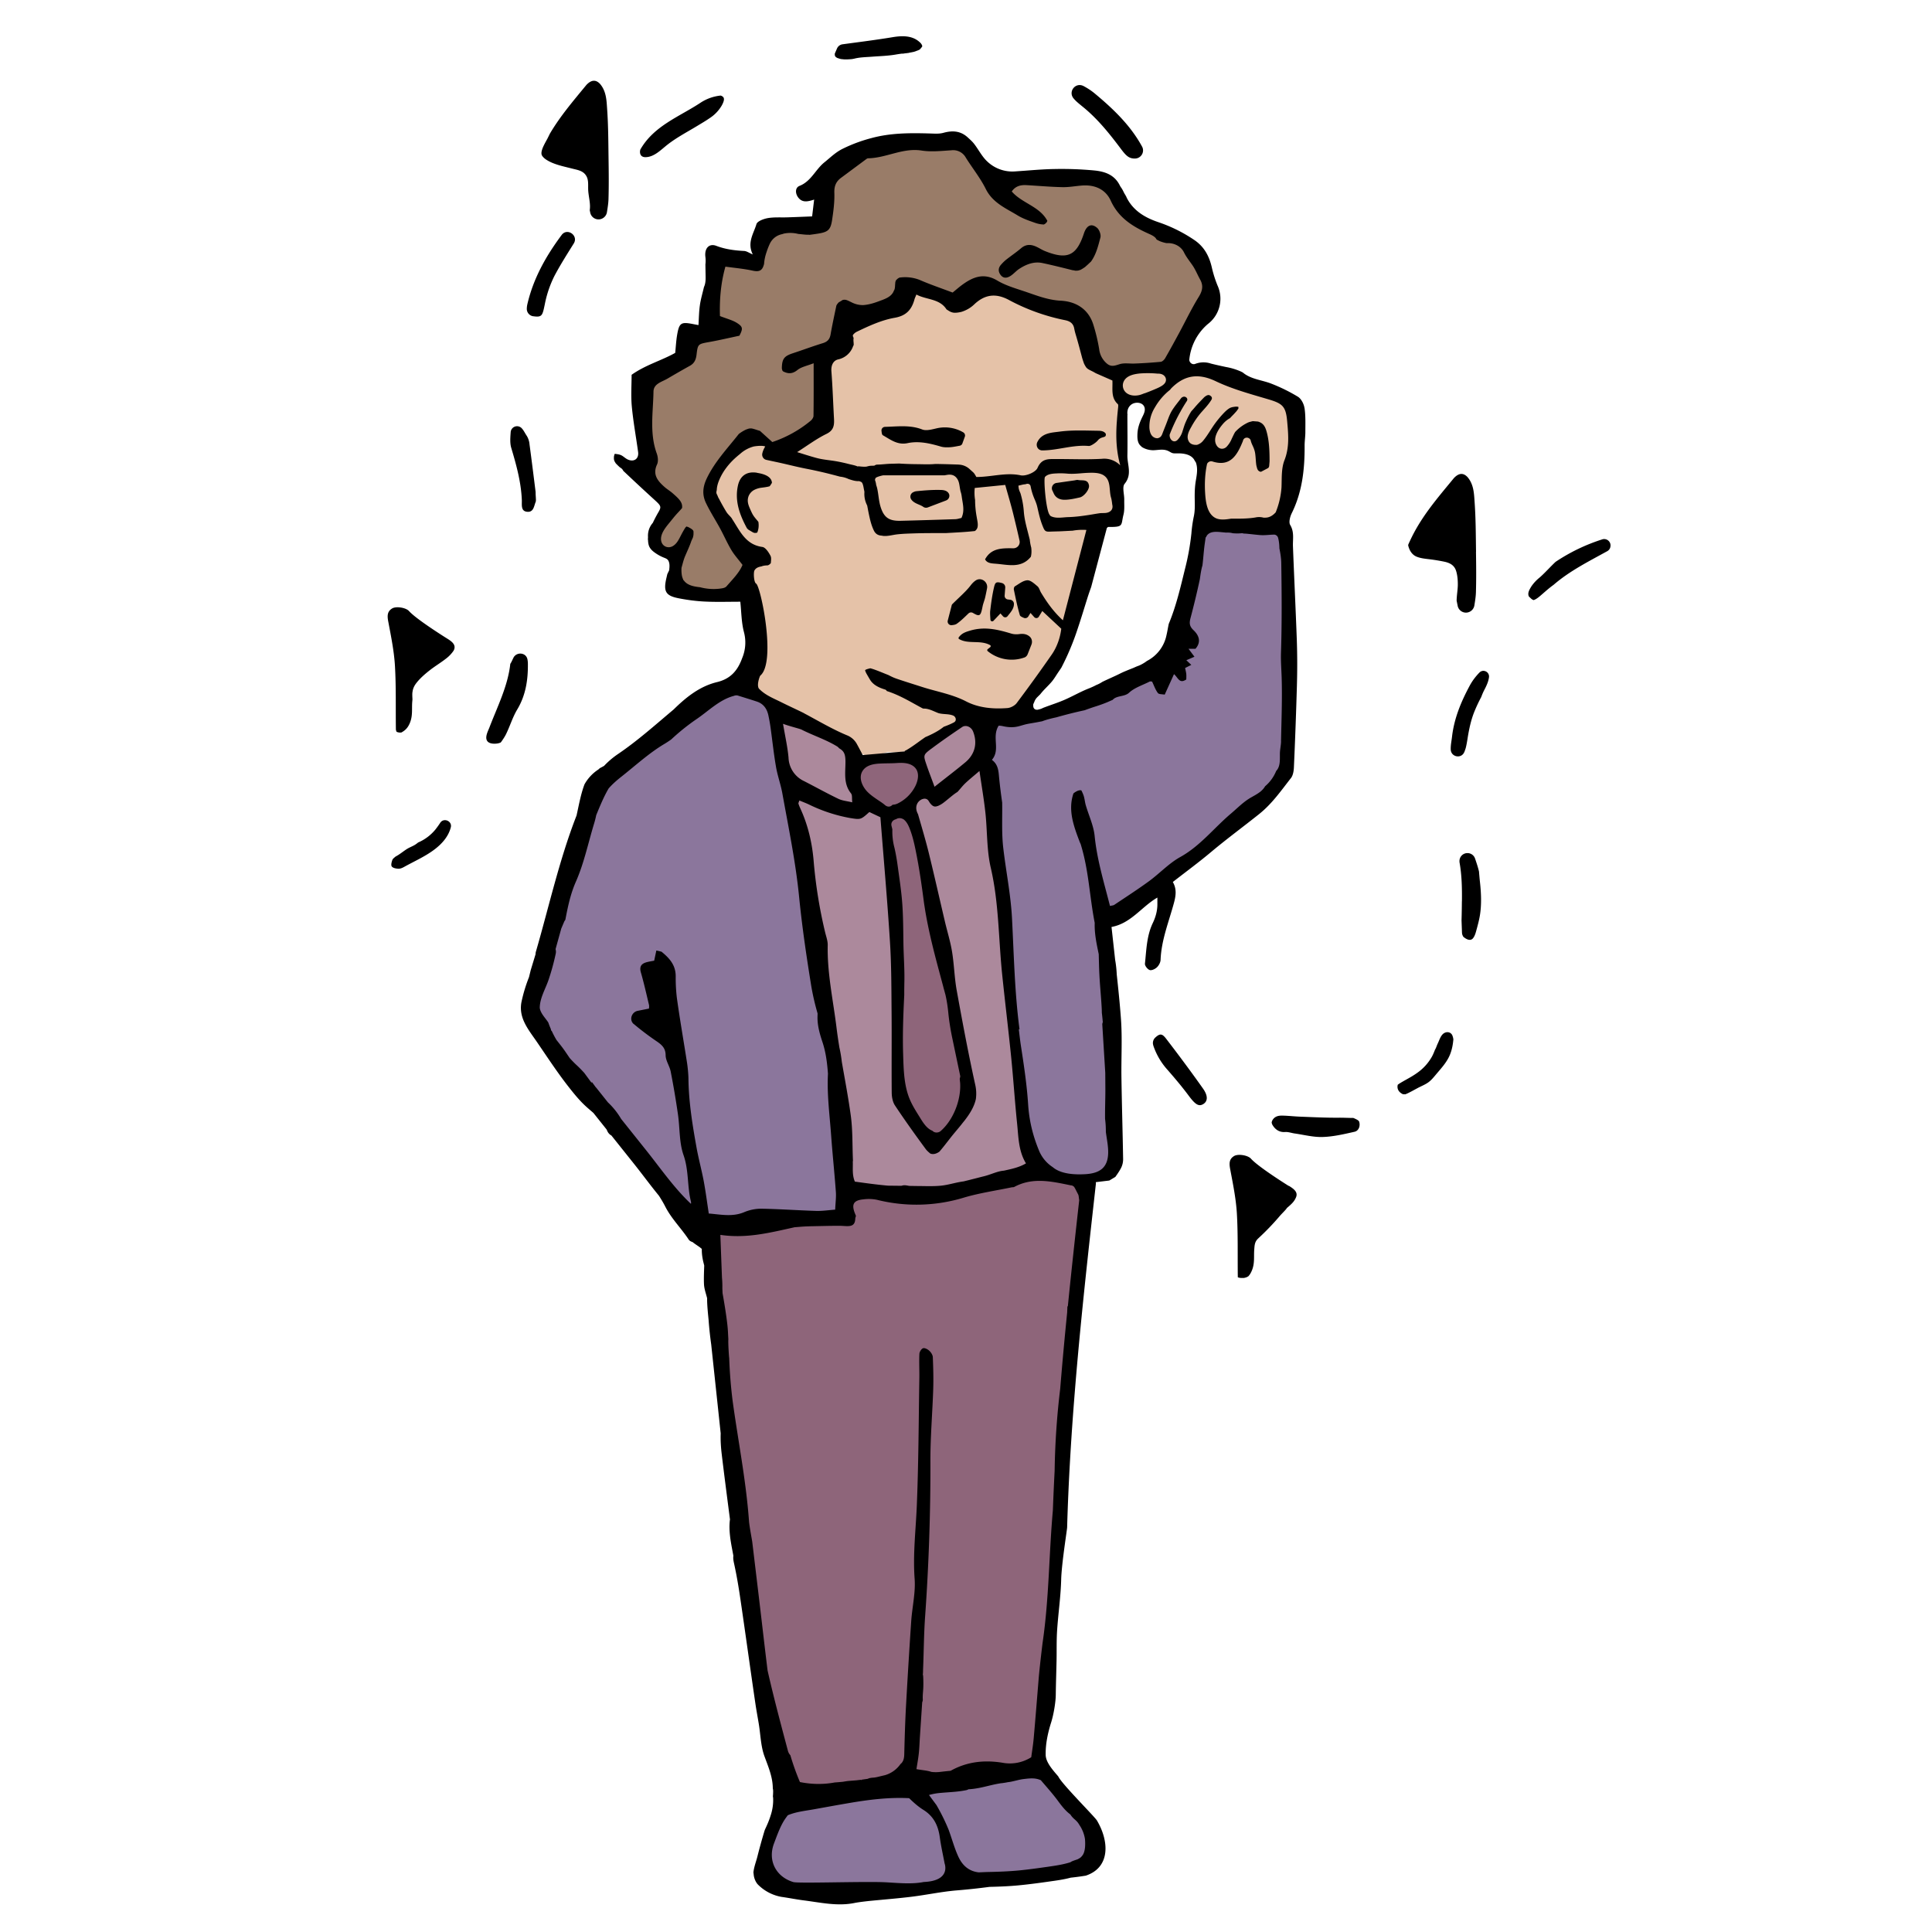<svg xmlns="http://www.w3.org/2000/svg" viewBox="0 0 393 393">
  <defs>
    <style>
      .c{fill:#e5c2a8}.e{fill:#8b769c}.f{fill:#8e657a}
    </style>
  </defs>
  <g id="b">
    <path d="M208.62 232.43a8.66 8.66 0 0 0-1.07-.9 10.3 10.3 0 0 0-.4-4.93c.39-.53.64-1.19.66-1.96a22.2 22.2 0 0 0-.47-4.92c.51-.71.74-1.65.46-2.76-1.74-6.93-2.15-14.05-3.02-21.12-.29-2.36-.49-5.43-1.25-8.13.11-4.31-1.25-8.65-1.63-12.94l-1.42-16.32a4.14 4.14 0 0 0-2.02-3.08c.76-1.77 1.62-3.81 1.08-5.48-.66-2.03-3.13-3.47-5.14-2.15a82.8 82.8 0 0 0-2.9 2c-1.06.77-2.35 1.53-3.12 2.6a3.97 3.97 0 0 0-.13 4.37c.45.76.76 1.1.75 1.99 0 1.08.39 1.9.99 2.46-.36.04-.72.13-1.06.27-2.01.17-3.8 1.75-2.86 4.12a84.14 84.14 0 0 1 3.28 10.2c.13 1.03.26 2.05.43 3.03.8 4.65 1.76 9.27 2.86 13.86.03.14.08.28.12.41.33 4.07.57 8.15 1.03 12.21a48.27 48.27 0 0 0 3.75 13.74c-.83 3.61-1.85 7.17-3.07 10.68l-.05.19a40.74 40.74 0 0 1-5.94 3.59 54.34 54.34 0 0 1-5.09-10.21c-.28-.77-.63-1.58-1.07-2.35.04-.36.03-.75-.05-1.16l-.34-1.7c-1.39-8.18.97-16.61-.61-24.85-.09-.46 1.07-1.09.87-1.41-.21-8.05-.78-16.51-1.75-24.52-.18-1.47-2.27-2.42-3.91-2.73-1.23-.23-2.26-.7-3.3-.83.06-.22 1.64-.2 1.65-.43.09-1.38-1.67-2.96-2.05-4.28-.23-.78.19-2.56.52-3.31.73-1.63-.94-3.94-2.77-4.82a88.94 88.94 0 0 1-8.2-4.45c-3.85-2.35-7.32 3.73-3.47 6.08.56.34-.22 1.29.35 1.62-.21.57 1.07.62 1.21 1.35a156.33 156.33 0 0 0 4.65 18.34c.05.17.13.34.2.5l-.01.19c.09 6.79 1.56 13.39 2.81 20.03-.19.4-.31.84-.3 1.32.04 4.53.75 8.96 2.18 13.25l.06.14c-.5.71-.74 1.64-.5 2.73.79 3.57.39 7.9 1.31 11.42-.2 1.18 1.52 1.5 1.51 2.66-.03 4.31.23 8.61.71 12.89.3 2.62 3.46 4.2 5.42 3.15 1.46.57 3.07.85 4.35.94 4.29.28 8.89-.82 13.07-1.67 4.05-.82 9.5-1.18 12.7-4 1.42-1.26 1.23-3.69-.04-4.95Z" style="fill:#ac899c"/>
    <path class="e" d="M223.1 376c-.5-4.08-2.72-6.62-5.87-9.08a16.4 16.4 0 0 1-3.56-3.69 6.2 6.2 0 0 0-4.61-2.88c-1.99-.22-4.14.35-6.1.62l-7.14 1.01c-4.96.7-9.96 1.26-14.88 2.21-4.22.82-8.19 2.34-12.45 2.91-.75.1-1.46.26-2.12.48-2.6-1.04-5.55-1.01-7.31 1.66a9.86 9.86 0 0 0-1.2 2.83c-.21.25-.41.51-.6.79-1.53 2.35-1.76 5.37-.18 7.69-.1 2.88 2.76 3.9 4.85 3.07.9.22 1.83.34 2.75.43 3.78.37 7.61.63 11.4.78 7.9.3 15.5-2.08 23.29-2.89 7.25-.75 15.3.55 21.96-2.94.97-.51 1.89-1.87 1.75-3.01ZM170.66 226.69l-2.36-19c-.79-6.38-1.48-12.79-2.43-19.14-.91-6.02-2.8-11.81-3.75-17.81-.94-5.9-2.22-14.93-3.6-20.75-1.32-5.55-2.41-8.23-9.09-8.85-6.36-.59-10.75 3.51-13.6 8.81-.93.13-1.9.56-2.82 1.35-4.23 3.62-9.56 7.07-11.87 12.32-2.25 5.12-5.13 11.39-6.68 16.75-1.55 5.34-1.88 9.91-3.09 15.31a17.2 17.2 0 0 0-.41 4.88 4.75 4.75 0 0 0-1.35 6.28 116.57 116.57 0 0 0 10.95 16.44c4.06 5.14 8.06 10.69 12.87 15.15 1.07 1 2.2 1.9 3.36 2.73a19.7 19.7 0 0 0 1.82 3.38 4.99 4.99 0 0 0 2.62 1.98 4.54 4.54 0 0 0 3.31 2.04c1.62.19 4.29 1.48 5.27.03 5.82 1.34 13.22-.17 19.21-1.4 3.4-.7 2.42-4.38 1.39-6.94 2.34-3.76.77-9.41.25-13.56ZM261.97 112.42c0-3.22-3.1-5.61-6.21-4.83-3.47.88-7.06-1.85-10.2.59-3.16 2.46-2.86 7.65-3.59 11.26-1.15 5.63-3.83 11.6-4.47 17.5-3.78.75-8.29.39-11.66 2.4-4.69 2.8-8.3 5.53-13.69 6.88-1.3.33-3.02-1.15-3.88-.32-3.3-2.22-7.62 1.85-7.19 6.91.99 11.71 1.65 15.83 2.74 26.11.51 4.76.95 13.85 1.45 18.61-.1.27.5 2.89.49 3.21-.14 6.32-.84 10.73 1.45 16.61-.48.93.72 1.89.96 3.21.48 2.62-.19 5.7.29 8.32-.04.57.33 2.51.56 3.14.56 1.52 1.99 1.23 2.55 2.75a5.2 5.2 0 0 0 3.16 3.29 6.24 6.24 0 0 0 4.68 1.95c5.32-.26 8.61-6.3 7.58-10.86-2.05-9.14-1.08-16.41-1.32-25.78-.14-5.55-1.66-13.28-1.78-19.1.9.08 2.21 1.58 3.11 1.19 3.73-1.63 6.73-5.86 9.93-8.63 7.29-4.34 14.28-9.29 19.54-15.85a5.13 5.13 0 0 0 3.84-4.69l.08-1.13.37-.65a4.81 4.81 0 0 0 0-4.7 613.8 613.8 0 0 0 1.2-37.4Z"/>
    <path class="c" d="M228.15 93.49c.1-2.92-2.03-7.15-.27-9.71 1.82-2.65-.13-6.51-3.02-7.25-2.23-.57-3.07-7.37-4.17-9.16-2.33-3.78-5.73-3.41-9.78-4.73-3.65-1.19-8.4-3.72-12.29-2.55-1.09.33-2.39 1.56-3.45 2.07-1.9.31-4.32-1.17-5.74-1.96-2.91-1.61-5.6-.11-6.73 2.16-5.15 2.53-10.25 4.41-12.85 9.45-2.66 2.63-2.93 7.65-1.5 10.5.05 2.03-.02 4-.91 4.93-.85.89-2.21 1.38-3.24 2.07a14.94 14.94 0 0 0-4.37 4.34l-.13.24c-1.05-.46-1.74-2.51-2.67-3.17-2.6-1.84-5.18-1.01-8.05.87a7.95 7.95 0 0 0-3.53 6.13 13.7 13.7 0 0 0 2.04 7.98c1.39 2.08 2.55 4.07 4.28 5.93.62.67 1.95-.21 2.53.5l.07.7.19 1.46c-.5.52-1.06 1.09-1.13 1.2a7.78 7.78 0 0 0-1.04 3.61c-.11 2.53.89 4.87 1.27 7.34.4 2.59.33 5.23 0 7.83-.39 3.11-.13 5.51 2.24 7.76a29.93 29.93 0 0 0 6.43 4.35 72 72 0 0 0 10.89 4.61c.86 1.98 2.85 3.37 5.53 2.54l1.82-.56c4.13.37 7.75-1.06 11.49-3.67 1.58-1.1 3.75-2.8 3.7-4.49.88.02.28 0 1.17.09 2.57.24 5.12.35 7.59-.53 4.61-1.63 8.21-5.44 10.2-9.85 2.26-5.02 2.62-10.45 4.02-15.72a37.49 37.49 0 0 1 6.72-13.54c1.29-1.64 1.78-3.75.97-5.56l.36-.72c.79-1.79 1.3-3.54 1.37-5.52Z"/>
    <path class="c" d="M262.29 86.46a5.17 5.17 0 0 0-.51-1.79c.58-1.2.17-2.73-1.05-3.44a15.82 15.82 0 0 0-6.75-2.13c-.18-.02-.36 0-.54.03a61.34 61.34 0 0 0-2.54-1.27c-2.29-.97-5.01-2.25-7.57-1.91a6.8 6.8 0 0 0-3.11 1.31c-1.49-2.84-5.47-2.57-8.51-1.7-1.47-.35-3.33.45-3.46 2.42l-.04.62c-.14 2.18 2.27 3.02 3.94 2.29.43-.19 1.66-.8 2.61-.88-.39.59-.81 1.18-.99 1.82-.35 1.24-.1 3.26-.92 4.27-2.16 2.65 1.11 5.78 3.74 3.69.21-.16.4-.34.58-.53.28.24.6.42.97.49 1.82.33 4.65.97 7.19 2.05-.21.49-.4.98-.56 1.45a15.38 15.38 0 0 0 .94 10.99c1.81 3.57 5.91 2.94 9.28 2.73 1.67-.11 3.22-.16 4.32-1.6 1.2-1.57 1.29-3.91 1.65-5.79.78-4.16 1.8-8.85 1.34-13.09Z"/>
    <path d="M244.91 57.3c-.27-4.69-3.96-8.17-8.01-10.01-2.14-.98-4.41-1.65-6.42-2.9-1.88-1.17-2.7-3.81-4.14-5.46-3.65-4.18-9.46-2.56-14.52-2.62-2.3-.03-4.85-.31-6.8 1.16-.2.15-.38.32-.55.49-1.56-1.18-3.08-2.42-4.66-3.57a15.88 15.88 0 0 0-2.72-3.49c-2.75-2.45-5.9-2.19-8.82-.76-2.93-.18-6.73-.79-9.78.13-6.84 2.06-10.76 6.95-11.11 14.46v.05c-2.92-.02-7.35.79-9.97 2.45-3.12 1.97-1.34 6.29-4.98 5.68-6.42-1.07-8.84 4.36-7.93 8.27.57 2.45 2.18 4.25 3.89 6.16-1.14.23-2.21.62-3.24 1.14-1.89.56-3.71 1.3-4.94 2.56-1.11 1.13-1.13 2.55-1.77 3.87-.54 1.12-2.86.6-3.91 1.09-6.46 3.02-3.77 13.54-2.17 19.12.27.95-.2 2.87.49 3.42.17.71 1.5.21 1.93.75-.18.84 1.16 2.92 1.01 3.76-.39 2.21-2.34 3.21-1.71 5.38a4.31 4.31 0 0 0 3.04 4.42c.29.09.57.17.86.22.28 2.87.19 6.38 3.61 7.35 2.53.72 6.22-.35 8.07-2.21 2.59-2.62 2.36-4.46.82-7.13-1.58-2.75-4.2-6.4-5.59-9.25a3.63 3.63 0 0 0-1.39-1.49 28.43 28.43 0 0 1 1.33-4.33c.11-.13.21-.26.31-.41a27.35 27.35 0 0 1 5.93-6.31c.38-.3.68-.63.91-.98.56.09 1.12.21 1.67.35l.26.07a4.48 4.48 0 0 0 6.31.67c7.75-.37 8.23-10.83 8.22-17.85.71-.48.7-2.78 1.37-3.39a68.31 68.31 0 0 1 5.75-4.73c1.17.17 3.7 0 4.8-1.04 2.08-1.95 2.57-4.25 5.32-4.95l3.16 1.15c.61.35 1.29.59 2.02.74h.02c.36.07.72.13 1.11.16.72.05 1.33 1.61 1.86 1.41.17.03.35-1.61.52-1.59a7.24 7.24 0 0 0 5.7-1.71l9.5 2.42 6.52 1.66c.83.21 1.76.33 2.54.65l.12 1.08c.27 1.96 1.09 3.18 2.21 4.74.54.75.87 1.61 1.3 2.42.23 1.93 1.43 4.23 3.95 4.38 4.58.27 10.8.68 13.74-3.36 1.28-1.76 2.12-5.15 3.05-7.12 1.09-2.3 2.06-4.6 1.91-7.19Z" style="fill:#997c68"/>
    <path class="f" d="M216.66 239.97c-4.96-2.65-9.8-1.53-14.82.25a113.1 113.1 0 0 1-15.43 4.29c-2.44.49-3.7-.52-6.06-1.06a10.75 10.75 0 0 0-7.69.95 7.12 7.12 0 0 0-3.5 4.21 7.98 7.98 0 0 0-2.32-.58c-3.12-.25-6.21.06-9.26.74a5.88 5.88 0 0 0-3.01 1.78 6.9 6.9 0 0 0-5.93-1.43c-3.58.94-5.21 4.41-4.6 7.84a800 800 0 0 1 7.58 51.81c1.91 17.02 3.06 34.33 8.64 50.66.85 2.49 3.26 5.08 6.18 4.81l11.87-1.11a7.3 7.3 0 0 0 4.37-1.81 7.38 7.38 0 0 0 6.64 2.16c5.22-.94 11.84-1.11 16.93-2.62 6.7-1.99 5.31-9.29 5.75-14.93l2.65-33.6c1.75-22.24 3.91-46.56 5.66-68.81.17-2.2-1.75-2.52-3.65-3.54ZM184.9 155.11c-.7-.16-1.46-.16-2.17-.18a27.4 27.4 0 0 0-2.22.03c-1.56.09-3.22.23-4.73.67-1.03.3-1.81 1.06-1.77 2.2.03.86.39 1.73.78 2.48.03.06.08.12.12.17 0 1.16 1.05 2.25 2.08 2.73 1.23.58 2.76.98 4.13.87a6.2 6.2 0 0 0 5.68-5.1c.26-1.61-.02-3.46-1.89-3.88ZM196.09 216.85c-.74-4.43-1.86-8.81-2.84-13.19a2311.7 2311.7 0 0 0-5.33-23.31c-.32-1.6-.68-3.19-1.08-4.78a11.49 11.49 0 0 0-1.56-8.02c-.26-.42-.77-.81-1.3-.77a1.78 1.78 0 0 0-1.75-.62c-1.16.23-2 1.67-1.24 2.73l.02.03c-.3.68-.43 1.47-.35 2.28.11 1.11.43 2.18.66 3.26.22 1.04.42 2.08.6 3.13.72 4.25 1.06 8.55 1.23 12.86.34 8.75-.06 17.51.24 26.25.07 2.13.19 4.27.36 6.4.16 1.93.19 4.11 1.22 5.82 2.07 3.44 6.9 2.9 9.22.05 2.74-3.36 2.56-8.1 1.88-12.13Z"/>
    <path d="M265.35 82.99c-.12-.82-.65-1.86-1.32-2.28a34.7 34.7 0 0 0-5.4-2.66c-1.95-.77-4.17-.88-5.84-2.29l-.38-.19a13 13 0 0 0-3-.91c-1.03-.22-2.06-.44-3.08-.7a4.73 4.73 0 0 0-3.15.04c-.63.28-1.2-.23-1.25-.74h-.01v-.05a10.93 10.93 0 0 1 3.78-7.3 6.46 6.46 0 0 0 1.97-7.82 23.65 23.65 0 0 1-1.14-3.58c-.53-2.36-1.53-4.28-3.56-5.67a30.3 30.3 0 0 0-7.41-3.67c-2.69-.92-5.07-2.32-6.42-5.05l.02-.02c-.09-.13-.16-.27-.23-.41a5.3 5.3 0 0 1-.33-.57c-.17-.35-.34-.7-.58-1.01l-.05-.09a.86.86 0 0 1-.13-.2c-1.11-2.31-3.13-2.94-5.3-3.15a71.31 71.31 0 0 0-8.01-.29c-2.7.04-5.39.32-8.09.49a7.38 7.38 0 0 1-5.59-2c-1.09-1-1.78-2.42-2.7-3.61-.38-.49-.86-.91-1.32-1.33-1.45-1.32-3.09-1.42-4.93-.91-.87.24-1.84.16-2.77.13-3.99-.11-7.94-.13-11.87.94a30.65 30.65 0 0 0-5.82 2.16c-1.5.74-2.52 1.79-3.74 2.77-1.82 1.46-2.7 3.86-5.06 4.79-.92.36-.91 1.55-.24 2.4.84 1.07 1.95.8 3.21.39l-.41 3.42c-1.8.07-3.39.14-4.98.19-1.35.05-2.73-.07-4.05.16-.84.15-2.13.63-2.3 1.23-.55 1.89-1.95 3.74-.74 6.16-.73-.3-1.23-.68-1.76-.71-1.94-.1-3.8-.33-5.66-1.04-1.47-.56-2.44.5-2.22 2.25a6.1 6.1 0 0 1 0 1.54l.04 2.3c.02.79 0 1.59-.33 2.28-.3 1.3-.66 2.48-.83 3.7-.19 1.3-.2 2.63-.29 4.05l-1.11-.21c-2.43-.48-2.81-.25-3.23 2.2-.2 1.16-.26 2.35-.39 3.66-2.78 1.57-6.01 2.43-8.87 4.46 0 2.07-.16 4.27.04 6.44.29 3.1.86 6.17 1.28 9.25.19 1.36-.78 2.1-2.06 1.56-.54-.23-.96-.73-1.5-.94-.36-.14-.76-.18-1.15-.23l-.07.06-.02.03-.11.43-.01.21v.28l.02.15v.05l.07.22c.03.02.04.06.05.09l.05.11.11.17c.05.08.06.09.04.09l.22.23a11.72 11.72 0 0 0 .65.62l.18.12c.24.15.41.36.51.59 2.06 1.95 4.14 3.89 6.24 5.8 1.41 1.29 1.61 1.45.88 2.67-.33.56-.76 1.38-1.11 2.12a3.93 3.93 0 0 0-.98 2.74v.41l-.02.07v.14l.03.12c.01.4.06.8.18 1.16.25.69.79 1.14 1.38 1.54a8.5 8.5 0 0 0 1.74.92c.46.18.78.34.94.83.19.54.12 1.14.06 1.71l-.38.79-.18.78c-.64 2.73-.17 3.61 2.49 4.13 1.79.35 3.61.59 5.43.67 2.33.11 4.68.03 7.11.03.22 2 .21 4.16.74 6.18a8.2 8.2 0 0 1-.36 5.29c-.93 2.57-2.38 4.22-5.11 4.88-3.54.85-6.33 3.11-8.82 5.56-3.69 3.1-7.34 6.37-11.31 9.06-1.1.75-2.03 1.55-2.85 2.42-.29.17-.59.33-.89.48-.1.11-.2.21-.34.3a8.57 8.57 0 0 0-2.75 2.97c-.77 2.03-1.14 4.21-1.62 6.35-3.49 8.92-5.61 18.54-8.27 27.7-.05.18-.07.36-.07.52l-.93 3.06c0 .03-.02.06-.03.08l-.37 1.51a31.3 31.3 0 0 0-1.54 5.09c-.62 3.29 1.48 5.65 3.21 8.19 2.09 3.06 4.12 6.16 6.41 9.08 1 1.27 2.04 2.56 3.22 3.68.61.58 1.22 1.08 1.8 1.59l2.67 3.35.13.27c.19.46.5.78.86.97l4.54 5.69c1.7 2.13 3.36 4.4 5.12 6.55.46.71.89 1.43 1.27 2.17 1.3 2.56 3.29 4.46 4.8 6.77.15.23.46.4.78.5.33.27.69.51 1.04.75l.32.22.11.08.41.34c-.02.86.09 1.71.29 2.58l.2.8c-.04 1.25-.1 2.49-.05 3.73.03.98.4 1.95.64 2.92v.56c.04 1.29.17 2.57.3 3.86a75 75 0 0 0 .53 4.98l1.34 12.55.59 5.55c-.05 1.41.04 2.82.21 4.23.53 4.43 1.11 8.86 1.68 13.28l-.03.17c-.23 2.07.14 4.15.53 6.19l.19 1.01c-.08.61.04 1.13.18 1.76.52 2.38.92 4.8 1.27 7.21 1.04 7.08 2.01 14.17 3.05 21.25.17 1.14.47 2.79.66 3.93.37 2.2.4 4.52 1.14 6.58.79 2.17 1.71 4.26 1.72 6.58.04.18.07.37.07.59 0 .35-.02.71-.05 1.06.03.12.04.25.05.38a9.8 9.8 0 0 1-.39 3.11v.09l-.02-.03c-.31 1.1-.76 2.16-1.26 3.2l-.09.26c-.52 1.74-1.01 3.49-1.45 5.25-.23.92-.69 2.09-.8 3.19l.08.68c.11.69.46 1.48.97 1.93a8.94 8.94 0 0 0 4.68 2.38c1.51.21 3.01.52 4.52.71 3.41.43 6.81 1.23 10.29.53.84-.17 2.22-.33 3.07-.42 2.85-.28 5.7-.5 8.54-.85 3.1-.38 6.18-1.05 9.29-1.3 2.21-.18 4.4-.42 6.59-.71 1.94-.04 3.87-.12 5.8-.3 2.11-.2 4.2-.48 6.3-.78 1.48-.21 2.96-.4 4.4-.79.94-.1 1.88-.22 2.8-.37l.27-.04c5.01-1.66 4.8-6.97 2.27-11.23-.46-.77-7.09-7.38-7.82-8.88-.04-.09-.37-.46-.49-.6-.94-1.1-2.07-2.5-2.11-3.8-.06-2.23.44-4.55 1.12-6.69.47-1.49.91-3.98.93-5.54.03-2.34.11-4.68.16-7.01.04-2.04-.02-4.08.11-6.11.23-3.46.74-6.91.83-10.37.08-3.19 1.2-10.14 1.21-10.6.52-18.22 2.2-36.39 4.15-54.5.55-5.14 1.13-10.27 1.7-15.4.01-.12 0-.23-.02-.34l2.75-.33 1.23-.74c.4-.56.82-1.16 1.15-1.8.3-.58.44-1.22.43-1.87-.09-5.51-.26-11.01-.34-16.52-.06-3.98.19-7.99-.1-11.95-.22-3.03-.53-6.05-.86-9.08a22.1 22.1 0 0 0-.32-2.92l-.74-6.7c3.98-.73 6.14-4.15 9.33-5.98v1.37c0 1.31-.35 2.58-.91 3.76-1.28 2.64-1.32 5.52-1.62 8.32-.04.42.53 1.15.97 1.29.4.13 1.11-.21 1.47-.56.39-.37.72-.99.74-1.52.16-4.04 1.69-7.76 2.72-11.58.42-1.55.56-2.88-.23-4.25 2.66-2.07 5.3-4.01 7.81-6.12 3.17-2.66 6.51-5.11 9.74-7.69 2.66-2.13 4.47-4.77 6.48-7.33.42-.54.56-1.41.6-2.14a1019 1019 0 0 0 .61-16.57c.09-3.15.09-6.31-.02-9.46-.23-6.31-.54-12.61-.78-18.92-.06-1.48.31-2.94-.56-4.39-.33-.54-.04-1.67.3-2.37 2.17-4.37 2.66-9.04 2.63-13.82 0-.93.16-1.86.15-2.8 0-1.6.07-3.23-.17-4.8Zm-117.6 36.31c-.28.32-.92.39-1.41.45-1.37.15-2.67.04-3.95-.3-1.28-.13-2.64-.4-3.31-1.42l-.11-.06v-.1c-.11-.23-.2-.48-.26-.78a7.01 7.01 0 0 1-.08-1.59l.19-.69c.16-.6.33-1.2.58-1.77.42-.99.89-1.97 1.23-2.99l.2-.45.11-.23.07-.28c.06-.29.05-.24.06-.52v-.47l-.03-.06V108l-.04-.07a.16.16 0 0 0-.03-.06l-.03-.03a3.5 3.5 0 0 0-.19-.18 2.53 2.53 0 0 1-.2-.14c-.19-.11-.39-.23-.58-.32a4.5 4.5 0 0 1-.31-.1h-.03l-.02.02-.11.11-.1.11a19.4 19.4 0 0 0-.9 1.59c-.4.77-.77 1.58-1.52 2.08-.95.65-2.2.23-2.47-.92-.34-1.51 1.1-3.05 1.96-4.12l.28-.35.09-.11h.01l.05-.07c.29-.37.6-.72.92-1.07.33-.36.64-.68.92-1.02.15-1.16-.59-1.86-1.95-3.05-.51-.44-1.1-.79-1.61-1.24-1.39-1.23-2.49-2.51-1.52-4.6.28-.6.18-1.53-.06-2.2-1.51-4.14-.74-8.4-.67-12.6.02-1.6 1.67-1.96 2.81-2.62 1.52-.89 3.05-1.78 4.59-2.63.91-.5 1.24-1.25 1.36-2.27.26-2.21.33-2.16 2.64-2.58 1.96-.35 3.91-.81 6.08-1.27.72-1.41.75-1.8-.49-2.59-.91-.58-2.02-.84-3.47-1.41-.09-3.03.09-6.42 1.11-10.05 1.89.26 3.73.42 5.52.81 1.21.26 1.94.12 2.29-1.18l.05-.14a9.1 9.1 0 0 1 .39-2.08c.22-.71.48-1.43.8-2.1a3.48 3.48 0 0 1 2.5-1.92c.19-.07.38-.13.58-.16a6.57 6.57 0 0 1 2.7.12c.69.05 1.37.17 2.06.16.07 0 .14 0 .21.02.6-.08 1.21-.16 1.82-.26 1.93-.32 2.47-.75 2.77-2.69.28-1.84.53-3.72.47-5.57-.05-1.35.31-2.29 1.34-3.06l5.08-3.77c.13-.1.3-.22.45-.22 3.68-.06 7.03-2.17 10.86-1.58 1.98.31 4.05.08 6.07-.05a2.93 2.93 0 0 1 2.95 1.51c1.34 2.14 2.95 4.13 4.06 6.37 1.4 2.81 4.06 3.9 6.46 5.36 1.13.69 2.43 1.12 3.69 1.56.52.18 1.07.27 1.66.3l.09-.05.21-.13h.01l.02-.03.16-.16.07-.07c.06-.09.11-.22.15-.3-1.56-2.97-5.14-3.55-7.24-5.98.73-1.09 1.79-1.36 3-1.29 2.44.14 4.87.36 7.31.41 1.32.03 2.65-.23 3.97-.33 2.6-.2 4.79.75 5.86 3.09 1.57 3.45 4.4 5.22 7.62 6.67.6.27 1.37.6 1.64 1.12l.07.11c.23.12.46.25.7.35.43.17.88.3 1.33.38 1.54-.1 2.93.66 3.52 1.86.5 1.01 1.15 1.78 1.75 2.66.61.89 1.01 1.92 1.54 2.87.7 1.25.49 2.29-.27 3.53-1.44 2.33-2.63 4.81-3.93 7.23-.95 1.76-1.9 3.51-2.9 5.24-.19.33-.58.72-.92.75a92.6 92.6 0 0 1-5.27.35c-1.01.05-2.08-.16-3.01.11-.93.27-1.69.65-2.58-.04a4.47 4.47 0 0 1-1.65-3.01 37.13 37.13 0 0 0-1.23-5.1c-1.03-3.12-3.58-4.59-6.57-4.74-2.81-.14-5.25-1.2-7.79-2.03-1.76-.58-3.58-1.14-5.15-2.08-2.76-1.64-5-.7-7.22.95-.67.5-1.3 1.06-1.85 1.5-2.35-.89-4.58-1.64-6.73-2.58a8.12 8.12 0 0 0-4.1-.46l-.07.04-.2.12-.09.06-.29.28-.05.07-.05.09v.02a.97.97 0 0 0-.06.2l-.03.13c0 .18-.03.38-.04.55 0 .19-.02.38-.05.57-.03.2-.08.37-.19.52-.46 1.29-1.85 1.71-3.14 2.19-.99.37-2.05.68-3.09.75a4.98 4.98 0 0 1-2.37-.56c-.93-.45-1.2-.62-1.82-.48a11.01 11.01 0 0 1-.78.47l-.02.02-.06.06-.16.18-.02.03-.03.03-.2.32c-.41 1.95-.84 3.93-1.19 5.92-.17.96-.63 1.46-1.56 1.75-2.02.62-4 1.36-6 2.02-1.86.6-2.32 1.12-2.35 3.13l.07.29.04.12.03.06.14.14h.01c.96.48 1.84.55 2.89-.3.8-.64 1.95-.84 3.29-1.37 0 3.81.02 7.26-.03 10.7 0 .34-.3.77-.59 1.01a24.4 24.4 0 0 1-7.79 4.32l-2.51-2.27c-.39-.11-.78-.25-1.18-.37-.18-.05-.36-.1-.54-.13h-.33a2.34 2.34 0 0 0-.48.12l-.27.1h-.04l-.06.04a8.1 8.1 0 0 0-1.37.84l-.03.02c-2.29 2.92-4.88 5.61-6.52 9.04-.86 1.81-.95 3.39-.15 5.04.84 1.75 1.9 3.39 2.83 5.09.8 1.47 1.47 3.02 2.33 4.46.59.99 1.39 1.86 2.26 3.01-.66 1.61-2.05 2.96-3.29 4.4Zm84.42-28.45c.69.51 1.72.77 2.57.73 1.13-.05 2.06-.33 3.12.27.36.2.58.36 1.01.37h.98c1.35.03 2.71.39 3.21 1.57.09.09.17.2.22.34.4 1.16.19 2.35-.01 3.53-.24 1.33-.27 2.72-.24 4.06.02 1.15.05 2.25-.2 3.38a27.82 27.82 0 0 0-.48 3.4 49.78 49.78 0 0 1-1.31 7.26c-.91 3.71-1.8 7.57-3.29 11.13-.17.76-.28 1.53-.46 2.28a7.6 7.6 0 0 1-3.99 5.28l-.33.24c-.36.24-.74.46-1.14.64-.22.1-.46.18-.69.27l-.58.26c-.94.38-1.86.72-2.77 1.18-1.14.57-2.31 1.06-3.45 1.61l-.13.07a6.5 6.5 0 0 1-1.22.63c-.38.2-.77.39-1.17.55l-.1.05c-1.66.62-3.2 1.51-4.81 2.24-1.54.71-3.16 1.19-4.74 1.81l-.18.09c-.23.1-.48.19-.73.23a.84.84 0 0 1-.17.05c-.66.07-.92-.35-.91-.83a.64.64 0 0 1 .08-.45c.03-.09.07-.18.12-.26.11-.36.32-.7.59-.98l.63-.62c.36-.46.75-.89 1.16-1.3.44-.46.9-.91 1.3-1.41.47-.59.85-1.26 1.28-1.88l.55-.81a52.3 52.3 0 0 0 3.34-7.98c.7-2.08 1.33-4.18 1.99-6.28.23-.72.48-1.44.74-2.16l3.19-12c.05-.04.19-.22.32-.22 3.19.04 2.51-.33 3.07-2.52.24-.96.13-2.01.15-3.03.02-1.1-.46-2.58.08-3.23 1.57-1.91.53-3.85.56-5.76.05-2.71 0-5.42 0-8.12 0-.05 0-.1.02-.16-.12-.8.12-1.63.84-2.12.78-.53 2.2-.46 2.59.53.29.75-.16 1.52-.48 2.18-.48 1-.86 2.06-.92 3.17-.05.96-.05 2.05.79 2.68Zm-37.16 3.65-2.24-.07c-.8-.02-2.47-.06-2.51-.05-1.22.12-2.47.05-3.69.04a63.47 63.47 0 0 1-3.68-.13l-1.78.05c-.92.03-1.87.17-2.81.17v.03s-.09 0-.14.02c-.12.04-.22.1-.32.17-.39.01-.77-.01-1.16.08l-.48.12h-.07l-.29.01c-.38 0-.75-.04-1.12-.08a.57.57 0 0 0-.26.03c-.58-.26-1.27-.36-1.87-.52-.75-.19-1.5-.36-2.26-.5-1.45-.27-2.91-.34-4.34-.74-1.28-.35-2.54-.76-3.8-1.15l-.03-.02c2.11-1.34 3.93-2.71 5.94-3.69 1.49-.72 1.62-1.75 1.55-3.08-.18-3.22-.28-6.44-.53-9.66-.09-1.22.37-2.18 1.37-2.42a4.12 4.12 0 0 0 3.05-2.71.4.4 0 0 1 .1-.15l.01-.07v-.24c0-.2-.03-.4-.04-.6-.01-.2 0-.4.03-.6-.07-.15-.14-.29-.16-.44-.04-.22.47-.66.81-.82 2.48-1.19 5.02-2.37 7.71-2.84 2.35-.41 3.45-1.66 4.02-3.74.06-.24.18-.46.39-.99 2 1.1 4.71.79 6.13 3.03l.46.29c.37.24.79.39 1.23.39.47 0 .92-.08 1.37-.19.9-.29 1.77-.75 2.55-1.49 2.11-2.01 4.36-2.4 7.12-.9a41.25 41.25 0 0 0 11.39 4.09c.92.19 1.64.59 1.85 1.67.08.44.19.87.32 1.3.5 1.66.89 3.18 1.3 4.72l.14.45.16.47.07.19v.02l.03.06a8.46 8.46 0 0 0 .4.7l.19.2c.03.02.19.15.03.04l.13.09c.46.31.99.49 1.46.79l.19.1 3.35 1.47c.09 1.7-.35 3.48 1.1 4.8.13.12.08.49.06.73-.4 3.79-.71 7.58.44 11.74a4.55 4.55 0 0 0-3.74-1.34c-3.12.18-6.26.03-9.39.05-1.49 0-2.86-.14-3.7 1.8-.38.88-2.38 1.73-3.42 1.51-3.02-.64-5.85.33-9.02.34-.14-.21-.34-.68-.68-.98l-.72-.65a3.45 3.45 0 0 0-2.24-.89Zm.57 10.86c-.42.09-.82.23-1.22.25-3.73.12-7.46.24-11.19.33-2.35.05-3.4-.67-4.08-2.96-.35-1.19-.39-2.48-.67-3.7-.05-.21-.12-.41-.19-.62a5.51 5.51 0 0 0-.07-.43c-.04-.2-.11-.4-.18-.6l.07-.27.1-.18.3-.15c.39-.15.79-.26 1.2-.34h12.46c.4-.06.82-.17 1.23-.13.52.04.95.27 1.27.69.59.77.51 1.53.79 2.75.12.3.2.75.24 1.07.19 1.4.64 2.82-.07 4.3Zm16.97-8.32c.6-.71 1.82-.71 2.61-.75.68-.03 1.35 0 2.02.06 1.33.11 2.65-.1 3.97-.16 1.09-.04 2.5-.1 3.43.55 1.47 1.03.97 3.05 1.44 4.54.13.42.22 1.3.23 1.36.26 1.05-.45 1.64-1.43 1.71-.38.03-.76 0-1.14.05-.7.1-1.4.23-2.1.34-1.42.22-2.84.41-4.27.45-1.16.03-2.44.34-3.52-.18-.24-.11-.42-.54-.44-.57-.67-1.58-1.07-7.07-.79-7.4Zm20.31-17.06c-.43.16-.87.36-1.33.43-.77.13-1.63.06-2.29-.4a1.94 1.94 0 0 1-.74-2.21c.48-1.37 2.09-1.7 3.36-1.83a21.16 21.16 0 0 1 3.58.03c.32 0 .63.01.95.15.45.19.79.6.79 1.11 0 .52-.35.88-.75 1.16-.59.4-1.33.68-1.99.96-.52.22-1.05.42-1.58.62Zm-83.97 25.51c-.32-.48-.82-.85-1.12-1.34a41.9 41.9 0 0 1-1.51-2.69l-.02-.03c-.12-.19-.21-.4-.28-.6-.06-.13-.13-.25-.18-.38-.09-.19-.06-.48.02-.75.02-.66.2-1.32.45-1.93.52-1.29 1.25-2.4 2.17-3.45.64-.73 1.37-1.38 2.13-1.99a6.7 6.7 0 0 1 2.78-1.51c.23-.04 1.67-.27 2.33 0-.31.51-.51 1-.6 1.45-.11.57.24 1.14.81 1.27 1.2.27 2.41.51 3.61.79 1.56.36 3.12.75 4.7 1.05 2.09.41 4.13.89 6.17 1.44l.53.14a5.28 5.28 0 0 1 1.75.49c.66.21 1.31.44 2.01.42l.04-.02c.18.05.36.11.51.19.37.19.47 1.18.57 1.61l.08.41c-.08.94.11 1.9.56 2.77l.23 1.21c.27 1.32.55 2.73 1.16 3.94.36.71.94.95 1.59.98l.25.05c.95.1 1.91-.2 2.85-.31 1.14-.13 2.29-.16 3.44-.2 2.16-.07 4.32-.06 6.48-.06 2.35-.14 3.95-.2 5.91-.42.26-.19.46-.44.54-.79.14-.66-.07-1.39-.17-2.05a19.32 19.32 0 0 1-.33-3.47 9.05 9.05 0 0 1-.07-2.45l6.2-.62c.58 2.07 1.16 3.99 1.64 5.94.35 1.43.86 3.53 1.27 5.39.18.81-.44 1.57-1.27 1.56-2.39-.04-4.51-.02-5.74 2.25.42.82 1.37.83 2.28.9 2.48.21 5.08.97 7.03-1.42.15-.58.16-1.22.08-1.87a9.84 9.84 0 0 1-.3-1.62l-.36-1.42c-.37-1.44-.74-2.81-.85-4.3a17.22 17.22 0 0 0-.69-3.74c-.16-.35-.31-.7-.36-1.07l-.05-.45.83-.2c.22-.05.44-.07.66-.1.39-.18.9-.08 1 .46.17.9.44 1.76.81 2.61.22.51.42 1.02.54 1.56.31 1.34.58 2.63 1.11 3.92.14.34.31.84.64 1 .3.15.74.11 1.09.09l1.41-.04h.05c.07.01 2.8-.14 2.89-.14a11.4 11.4 0 0 1 2.8-.15l-4.78 18.38c-2-1.84-3.26-3.69-4.44-5.62-.26-.43-.38-1.01-.74-1.31-.62-.52-1.4-1.25-2.06-1.21-.87.05-1.71.75-2.52 1.23-.16.09-.26.48-.21.69.36 1.73.71 3.47 1.21 5.16.07.24.42.39.81.56.34.15.73.02.92-.29l.44-.71.76.85c.26.29.73.25.93-.08l.71-1.16 3.86 3.6c-.2 1.69-.8 3.62-1.96 5.29a327.59 327.59 0 0 1-7.11 9.84c-.38.51-1.22.95-1.85 1.01-2.91.23-5.86-.02-8.43-1.35-2.84-1.47-5.92-1.97-8.89-2.92-1.76-.57-3.54-1.11-5.28-1.71-.56-.19-1.1-.45-1.63-.73-.9-.35-1.78-.73-2.69-1.06a10.6 10.6 0 0 0-1-.32c-.28.07-.56.13-.83.24l-.13.06-.06.04-.03.03V136.42c.17.45.11.36.96 1.8.66 1.12 1.86 1.67 3.11 2.05.16.05.25.16.33.3 1.71.54 3.32 1.35 4.89 2.21.8.44 1.6.89 2.41 1.32l.18.04c1.07-.03 2.04.55 3.02.92l.24.06c.91.2 1.86.08 2.74.43.57.22.81 1.05.18 1.39-.67.36-1.37.64-2.08.9-.68.55-1.44 1-2.22 1.4-.5.25-1 .49-1.52.7l-.67.47c-1.08.77-2.13 1.58-3.29 2.23l-.21.09-.03.12-8.53.74c-.36-.67-.78-1.49-1.24-2.32a3.95 3.95 0 0 0-2-1.71c-2.98-1.24-5.78-2.92-8.65-4.44-.02-.07-3.12-1.49-4.61-2.24-1.61-.81-3.26-1.42-4.55-2.73-.65-.66.1-2.63.21-2.72 3.29-2.76.07-18.2-.85-18.71-.48-.27-.56-2.25-.35-2.66.29-.55.85-.74 1.42-.84.35-.14.77-.21 1.28-.21.25-.08.46-.23.64-.47.05-.58.13-1.11-.07-1.49-.37-.71-1.02-1.7-1.65-1.79-3.47-.47-4.58-3.32-6.17-5.71Zm24.62 130.7c-.15-3.12-.03-6.28-.46-9.36-.5-3.62-1.18-7.21-1.81-10.81-.11-.98-.27-1.96-.49-2.92-.23-1.41-.44-2.82-.61-4.23-.69-5.52-1.89-10.99-1.77-16.6.02-.82-.28-1.66-.49-2.48a96.9 96.9 0 0 1-2.39-14.88c-.31-3.49-1.12-7-2.6-10.26-.17-.38-.35-.77-.47-1.17-.04-.13.08-.3.18-.65.68.28 1.35.53 2 .84a31.8 31.8 0 0 0 8.33 2.73c2.15.34 2.15.36 3.91-1.22l2.25 1.06c.67 8.58 1.42 17 1.95 25.44.29 4.65.28 9.32.32 13.99.05 5.51-.02 11.03.03 16.54 0 .89.18 1.92.65 2.64 1.99 3 4.09 5.93 6.23 8.84.26.36.6.66.97.96l.07.03c.64.2 1.26-.04 1.79-.42.77-.9 1.49-1.84 2.22-2.78.73-.93 1.51-1.82 2.25-2.74.2-.27.42-.53.63-.79 1.01-1.3 1.98-2.8 2.31-4.41a8.1 8.1 0 0 0-.14-2.92c-1.4-6.35-2.6-12.75-3.76-19.16-.47-2.6-.52-5.27-.95-7.88-.34-2.08-.98-4.1-1.46-6.16-1.1-4.68-2.15-9.37-3.3-14.04-.61-2.46-1.34-4.9-2.16-7.76a3.2 3.2 0 0 1-.29-.72c-.23-.92.12-1.81.97-2.26a.99.99 0 0 1 .27-.1c.42-.16.94-.07 1.22.4.13.22.29.46.39.57l.21.22.14.12.16.1.13.06.14.04h.02l.22.01h.05l.43-.12.04-.01.05-.03.23-.11a5.35 5.35 0 0 0 .94-.61l.14-.11.18-.14.89-.73c.48-.39.97-.79 1.5-1.11.52-.56 1-1.2 1.55-1.73.84-.8 1.75-1.52 2.92-2.53.44 3.04.91 5.77 1.21 8.51.4 3.73.25 7.57 1.09 11.18 1.65 7.11 1.57 14.34 2.3 21.52.58 5.64 1.27 11.26 1.84 16.9.46 4.55.75 9.11 1.22 13.65.28 2.72.27 5.54 1.8 8.06-1.38.82-2.93 1.14-4.49 1.48-1.32.1-2.64.79-3.98 1.12-1.4.35-2.79.72-4.2 1.06-.19.03-.39.05-.58.09-1.37.23-2.7.66-4.09.79-1.36.13-2.74.09-4.11.07-.77 0-1.53-.02-2.3-.03-.49-.09-.97-.2-1.4-.07l-.22.05-2.72-.03c-2.24-.2-4.47-.51-6.71-.82-.6-1.36-.37-2.8-.43-4.18Zm-.38-74.76c.26.31.14.94.23 1.78-1.13-.27-2.05-.34-2.83-.72-2.35-1.13-4.63-2.4-6.95-3.59a5.46 5.46 0 0 1-3.18-4.78c-.19-2.15-.68-4.28-1.12-6.89 1.2.47 3.38.99 3.76 1.18 2.37 1.21 4.92 2.01 7.2 3.4.19.11.33.25.45.4 1.06.6 1.31 1.27 1.29 2.95-.02 2.16-.4 4.37 1.16 6.26Zm22.17 58.76c.25 3.44-1.33 7.58-3.94 9.87-.49.43-1.28.42-1.7-.05-1.07-.39-1.83-1.55-2.39-2.46-.74-1.2-1.54-2.41-2.11-3.7-1.3-2.91-1.35-6.29-1.45-9.43-.12-3.74.01-7.49.19-11.23l.04-.85c-.01-1 .01-2.01.03-3.01.03-2.48-.16-4.96-.2-7.44-.04-2.63-.04-5.25-.22-7.87-.18-2.67-.6-5.32-.96-7.97a40.3 40.3 0 0 0-.64-3.59 12.8 12.8 0 0 1-.43-3.74v-.02l-.16-.65c-.21-.76.31-1.28.91-1.41.16-.11.36-.19.59-.21 1.34-.11 1.98 1.55 2.34 2.54.59 1.62.93 3.34 1.26 5.03.59 3.04 1.03 6.1 1.43 9.16l.07.52.03.21.18 1.15c.25 1.53.55 3.05.88 4.56.68 3.12 1.51 6.21 2.34 9.3l.52 1.94v.04l.13.45.28 1.03c.28 1.21.46 2.43.58 3.67.17 1.71.44 3.37.79 5.05l1.65 7.87c-.04.17-.07.34-.12.5l.07.73Zm-12.86-56.68c-.31.13-.6.18-.89.19l-.05.06c-.42.42-1.07.38-1.49 0a5.52 5.52 0 0 0-.25-.21l-.02-.02-.42-.3-.98-.66c-.67-.46-1.35-.94-1.92-1.53-1.06-1.11-1.88-2.95-.87-4.35.79-1.09 2.22-1.31 3.48-1.37 1.11-.06 2.22-.03 3.33-.1 1.12-.08 2.43-.08 3.38.59 1.36.96 1.13 2.67.5 4a7.87 7.87 0 0 1-3.8 3.71Zm7-11.2c2.04-1.53 4.15-2.98 6.26-4.41.78-.53 1.87-.04 2.24.9.93 2.34.4 4.62-1.58 6.27-1.93 1.61-3.94 3.13-6.26 4.97-.64-1.74-1.16-3.07-1.62-4.42-.68-2-.71-2.06.95-3.31Zm-45.26 94.57c-.35-2.3-.63-4.47-1.03-6.62-.42-2.23-1.02-4.42-1.43-6.64-.85-4.71-1.63-9.43-1.68-14.23-.01-.87-.15-2.3-.28-3.16-.68-4.38-1.45-8.75-2.06-13.14a33.7 33.7 0 0 1-.25-4.49c0-2.26-1.21-3.64-2.89-5.01l-.7-.17-.35-.07-.44 2.07c-.38.07-.87.15-1.34.26-1.15.27-1.75.8-1.36 2.15.63 2.18 1.12 4.39 1.65 6.6.05.23 0 .48 0 .73l-2.3.46c-1.25.25-1.78 1.85-.82 2.68h.02a56.32 56.32 0 0 0 4.73 3.57c1.01.7 1.74 1.36 1.75 2.79.01 1.11.81 2.18 1.03 3.31.57 2.9 1.06 5.81 1.48 8.73.4 2.76.23 5.69 1.13 8.26 1.1 3.13.73 6.37 1.51 9.47.03.14.03.29 0 .45-3.4-3.19-6.16-7.19-9.05-10.82l-5.15-6.45a15.05 15.05 0 0 0-2.69-3.37l-2.34-2.94a.8.8 0 0 0-.13-.13c-.27-.37-.54-.75-.83-1.12l.01.26-1.51-2.05c-.49-.54-1-1.07-1.54-1.57-.5-.46-.97-.95-1.43-1.46l-.94-1.38c-.47-.69-1.1-1.48-1.76-2.31-.36-.61-.69-1.24-.98-1.88-.07-.01-.12-.03-.12-.05l-.03-.27a19.9 19.9 0 0 1-.53-1.35c-.6-.93-1.49-1.75-1.72-2.86 0-.09-.02-.19-.01-.28.06-1.87 1.14-3.68 1.75-5.43a47.52 47.52 0 0 0 1.49-5.41c.08-.35.05-.66-.03-.94l1.16-4.18.58-1.37c.07-.16.16-.29.25-.41.5-2.62 1.03-5.23 2.14-7.75 1.67-3.78 2.51-7.92 3.73-11.9.16-.54.3-1.09.41-1.64.73-1.78 1.52-3.72 2.53-5.44.76-.87 1.65-1.65 2.59-2.39 2.89-2.28 5.64-4.82 8.78-6.68.47-.28.91-.58 1.34-.88a44.07 44.07 0 0 1 5.05-4.07c2.52-1.68 4.78-4.07 7.8-4.83.07-.07.34-.08.59-.08 1.51.47 2.57.79 4 1.26 1.33.44 2.04 1.45 2.33 2.76.18.83.33 1.66.45 2.5.37 2.67.65 5.36 1.11 8.01.31 1.82.96 3.57 1.29 5.39 1.26 7 2.71 13.96 3.41 21.05.6 6.05 1.49 12.08 2.46 18.08a50.2 50.2 0 0 0 1.3 5.65l-.02.86c.01 1.76.48 3.37 1.03 5.02.68 2.06.94 4.2 1.1 6.35v.08c-.22 4.12.34 8.28.64 12.41.28 3.87.69 7.72.97 11.59.08 1.08-.08 2.17-.14 3.6-1.36.1-2.58.29-3.8.26-3.72-.11-7.44-.38-11.16-.45a9.03 9.03 0 0 0-3.59.72c-2.37.98-4.7.46-7.13.26Zm43.71 135.95c-2.75.55-6.02.1-8.43.03-5.02-.14-17.12.28-18.1-.02-3.53-1.07-5.24-4.39-3.91-7.87.54-1.42 1.05-2.88 1.78-4.2.29-.53.65-1.03 1.02-1.52 1.65-.7 3.52-.89 5.26-1.2 2.28-.41 4.56-.83 6.85-1.22 4.16-.72 8.35-1.27 12.57-1.05l.12.11c.84.82 1.75 1.62 2.74 2.24 2.13 1.31 3.06 3.23 3.38 5.61.25 1.82.66 3.61.97 5.28-.02 0 1.46 3.57-4.25 3.81Zm27.21-16.64c.8 1.08 1.58 2.13 2.63 2.9.23.39.56.73.9 1.02.42.37.65.62.93 1.11a6.88 6.88 0 0 1 1.14 2.87c.08.96.09 2.25-.36 3.09-.15.29-.47.64-.68.77l-.29.17-.12.07c-.24.1-1.29.4-1.48.61-1.52.49-3.1.71-4.68.94-1.98.28-3.96.56-5.95.75-1.97.18-3.95.26-5.93.3-.69.01-1.4.05-2.11.08-2.73-.29-3.78-2.36-4.22-3.33-.78-1.73-1.27-3.6-1.93-5.38a40.8 40.8 0 0 0-2.46-4.98l-1.52-2.05c.35-.1.7-.18 1.06-.25.71-.13 1.11-.16 1.96-.23 1.54-.12 3.08-.19 4.6-.51.14-.03.28-.09.4-.17.97-.05 1.94-.21 2.91-.43 1.3-.29 2.59-.65 3.86-.82h.13l.08-.02c.16-.02.6-.08 1.02-.17.2-.03.41-.05.61-.09.88-.17 1.72-.44 2.61-.55.85-.1 1.78-.22 2.63-.05.31.06.6.16.88.28 1.15 1.35 2.34 2.67 3.39 4.08Zm2.02-100.42c0 .39-.03.79-.04 1.18-.52 5.19-1 10.38-1.42 15.57a157.1 157.1 0 0 0-1.13 16.65c-.14 2.68-.26 5.37-.36 8.05-.8 8.93-.77 17.92-2.07 26.81-.05.32-.64 5.23-.82 7.44-.33 4.04-.65 8.09-1.01 12.13-.12 1.34-.34 2.67-.5 3.85a8.12 8.12 0 0 1-5.85 1.12c-3.7-.6-7.24-.22-10.55 1.64-.68.06-1.35.13-2.01.21a7.2 7.2 0 0 1-1.91.01c-.87-.3-1.87-.34-3.03-.56.15-.97.36-2.08.48-3.21.12-1.1.15-2.2.22-3.3l.47-7.1c.09-.18.13-.39.12-.61-.05-.77.07-1.55.1-2.32.03-.77.02-1.53-.02-2.3 0-.14-.04-.28-.07-.42.05-.33.04-.71.05-1.03.15-3.62.16-7.24.42-10.85a427.6 427.6 0 0 0 1.07-31.62c-.01-4.83.41-9.66.57-14.49.07-2.19.01-4.38-.08-6.56-.02-.44-.36-.96-.7-1.28-.33-.31-.91-.63-1.27-.53-.34.1-.74.72-.76 1.13-.08 1.61.01 3.22-.01 4.83-.14 8.64-.16 17.29-.51 25.92-.2 5-.82 9.96-.45 15.01.21 2.83-.49 5.72-.69 8.58-.39 5.75-.74 11.5-1.06 17.25-.18 3.3-.28 6.61-.36 9.91-.02.89-.23 1.54-.77 1.96a5.82 5.82 0 0 1-3.12 2.25l-.55.13c-.53.12-1.07.28-1.62.36-.47.04-.95.05-1.37.26l-1.19.17-.14.09-.06-.06-.96.11-1.53.12c-.38.04-.76.1-1.14.17-.56.05-1.12.11-1.68.14-2.35.44-4.73.39-7.09-.08a50.06 50.06 0 0 1-1.95-5.46 2.1 2.1 0 0 1-.5-.92c-1.44-5.41-2.89-10.83-4.13-16.3-.61-4.94-1.17-9.89-1.76-14.83l-1.36-11.35c-.05-.4-.58-3.17-.66-4.22-.6-8.27-2.22-16.32-3.34-24.52a97.12 97.12 0 0 1-.69-8.7c-.04-.07-.24-3.12-.17-3.75l-.07-1.3-.02-.39c-.15-2.58-1.09-7.71-1.09-7.71l-.04-.98c.01-.74-.01-1.47-.08-2.19l-.33-8.69c5.3.8 10.14-.45 15.11-1.55l.66-.05c.6-.05 1.2-.1 1.8-.12l.78-.03c1.98-.03 3.95-.1 5.93-.09 1.5 0 3.07.51 3.16-1.37.01-.23.07-.44.15-.62l-.12-.31c-.86-2.01-.46-2.88 1.62-3.08a8.3 8.3 0 0 1 2.77.09 33.09 33.09 0 0 0 17.79-.48c3.14-.92 6.41-1.39 9.62-2.06.17-.03.36 0 .5-.07 3.79-2.05 7.66-1.12 11.53-.33l.2.02.06.02.08.04.19.11.03.02.09.09.03.03.19.32.39.76.19.37.08.16.02.08.05.24v.03l.07.56.03.16c-.8 7.18-1.59 14.36-2.31 21.55l-.08.09Zm43.47-114.97c-.02.84-.23 1.68-.24 2.52-.01 1.29.1 2.6-.75 3.5a8.05 8.05 0 0 1-2.26 3.12c-.6 1.06-1.73 1.64-2.79 2.24-1.57.88-2.77 2.14-4.11 3.28-3.47 2.92-6.26 6.6-10.35 8.87-2.33 1.29-4.21 3.35-6.39 4.94-2.29 1.67-4.68 3.21-7.04 4.79-.2.13-.48.13-.87.23-1.2-4.73-2.63-9.35-3.12-14.23-.21-2.12-1.19-4.16-1.8-6.25-.19-.64-.23-1.33-.44-1.96a7.55 7.55 0 0 0-.46-1.06l-.02-.02-.09-.02h-.24a3.05 3.05 0 0 0-.43.12c-.2.1-.4.2-.58.33l-.08.06.08-.07-.12.09-.14.13c-1.15 3.42.06 6.66 1.33 9.98a2.5 2.5 0 0 1 .24.64l.02.06c1.55 5.19 1.7 10.33 2.74 15.62v.11c-.06 2.12.39 4.2.82 6.27.04 1.36.06 2.73.13 4.09.11 2.27.35 4.54.47 6.81.02.33.03.67.03 1.01.08.64.14 1.29.2 1.93-.08.18-.12.37-.1.57l.6 9.74.02 3.46c0 1.96-.09 3.95-.06 5.92.12.87.16 1.75.16 2.64.18 1.43.5 2.84.47 4.28-.07 3.08-1.82 4.15-4.71 4.31-2.07.11-4.88 0-6.56-1.43a7.33 7.33 0 0 1-2.85-3.5c-1.22-2.97-1.95-6-2.16-9.26-.26-3.98-.85-7.92-1.46-11.86-.18-1.18-.28-2.12-.44-3.43l.15.03c-.99-7.49-1.14-15.03-1.53-22.58-.25-4.8-1.21-9.48-1.77-14.24-.37-3.1-.18-6.22-.23-9.32-.27-1.89-.51-3.79-.68-5.68-.12-1.31-.41-2.27-1.41-3.01 1.8-2.11-.09-4.6 1.37-6.95.28-.01.58.03.89.1.97.22 1.99.29 2.96.07h.02c.63-.15 1.23-.36 1.86-.5.63-.13 1.27-.22 1.91-.34l1.21-.23c.93-.35 1.9-.59 2.88-.8a88.76 88.76 0 0 1 5.78-1.45 46.1 46.1 0 0 1 2.34-.81c.74-.23 1.93-.66 2.64-.99l.71-.31c.8-.92 2.41-.59 3.32-1.44 1.13-1.05 2.78-1.55 4.2-2.28.13-.07.33 0 .49 0 .39.8.67 1.65 1.18 2.33.22.29.91.23 1.39.33l1.89-4.17c.85.73 1.09 2.04 2.5 1.08 0-.29.03-.68 0-1.07-.04-.41-.15-.82-.24-1.26l1.26-.63-1.01-.95 1.65-.71-1.21-1.62h1.42c1.22-1.39.71-2.73-.39-3.77-.82-.78-.9-1.41-.63-2.44.7-2.64 1.34-5.29 1.91-7.95.12-.86.24-1.74.46-2.57l.06-.18c.16-1.26.24-2.54.39-3.81.06-.53.15-1.07.28-2.02.03.03.04.07.06.1.1-.33.3-.62.67-.84.83-.49 2.08-.26 3-.19l.39.04c.48-.02.94 0 1.39.13.59.05 1.19.06 1.79 0 .14-.01.27.01.39.06.32.01.65.03.98.07.84.08 1.67.19 2.51.25.93.06 1.83-.09 2.75-.1.35 0 .69.29.79.63.19.71.26 1.44.27 2.17.2 1 .36 1.98.38 2.97.09 6.11.14 12.22-.06 18.32-.05 1.7.09 3.34.14 5.01.13 4.31-.04 8.63-.13 12.95Zm.68-57.16c-.64 1.65-.52 3.62-.59 5.46a16.45 16.45 0 0 1-1.18 5.11c-.26.3-.56.56-.91.76-.4.23-.82.34-1.29.33h-.28a3.44 3.44 0 0 0-1.64-.04c-1.61.27-3.28.25-4.93.24-1.11.18-2.4.36-3.35-.21-1.65-.98-1.87-3.48-1.97-5.19-.1-1.85-.01-3.79.38-5.61a.7.7 0 0 1 .36-.5c.13-.1.29-.16.5-.16.13 0 .25.03.35.07 3.58 1.09 4.95-1.32 6.11-4.19a.8.8 0 0 1 .58-.66c.41-.11.92.14 1.01.57.11.5.36.95.56 1.42.16.39.28.78.34 1.19.11.74.12 1.48.21 2.22v.03l.02.12.05.24.14.5v.02l.05.1.11.19.02.03.03.02.15.14c-.09-.06.11.05.14.07l.09.03.16.03h.02l1.48-.78.08-.12.06-.12.04-.15.08-.95v-.02c0-2.03-.06-4.13-.62-6.09-.22-.76-.52-1.43-1.25-1.8a3.43 3.43 0 0 0-.48-.19l-1.05-.08c-.25.05-.51.13-.76.19l-.22.09a8.5 8.5 0 0 0-2.57 1.87l-.06.06-.01.03-.09.15-.18.34-.41.86a5.23 5.23 0 0 1-1.08 1.66c-.6.54-1.42.48-1.9-.18-1.05-1.45.23-3.37 1.18-4.49.43-.5.9-.89 1.45-1.19l.25-.27c.23-.24.47-.47.69-.72l.3-.33.14-.17.07-.09.2-.29.08-.13c-.02-.1-.02-.2-.02-.3-.14-.01-.25-.05-.46-.04-.18 0-.35.03-.41.04-.3.04-.6.1-.87.24-.55.3-1.03.8-1.46 1.26a22.5 22.5 0 0 0-1.52 1.84c-.84 1.14-1.52 2.43-2.43 3.52a2.5 2.5 0 0 1-1.27.87c-.65.05-1.32-.11-1.65-.67-.61-1.01 0-2.12.51-3.02a16.71 16.71 0 0 1 1.95-2.85c.75-.85 1.54-1.66 2.13-2.64.22-.36.02-.69-.27-.83h-.02v-.02l-.05-.04c-.4-.19-.82.13-1.13.38-.68.71-1.37 1.4-2 2.16-.19.22-.39.45-.61.68-.48.74-.86 1.54-1.22 2.36-.22.52-.38 1.09-.56 1.65v.02h-.01a4.16 4.16 0 0 1-1.09 1.87c-.43.38-.97.28-1.29-.17a1.44 1.44 0 0 1-.25-.97 35.18 35.18 0 0 1 2.16-4.61l.05-.06.02-.07c.4-.71.81-1.4 1.26-2.08.36-.55-.33-1.07-.81-.83h-.02c-.02 0-.03.02-.05.03a.75.75 0 0 0-.31.25c-.62.82-1.3 1.62-1.84 2.5-.53.87-.84 1.9-1.22 2.85l-.58 1.46c-.14.36-.26.82-.58 1.07-.17.13-.36.2-.55.24-.25 0-.5-.05-.73-.19-.67-.37-.86-1.18-.92-1.88a7.4 7.4 0 0 1 1.12-4.21A12.37 12.37 0 0 1 238 79.3l.23-.29c2.66-2.7 5.5-3.17 9.08-1.46 3.38 1.61 7.06 2.6 10.67 3.67 2.91.86 3.58 1.42 3.85 4.48.24 2.66.49 5.26-.55 7.92ZM123.79 32.27c-.05-3.37-.05-6.75-.29-10.11-.12-1.69-.15-3.59-1.45-5.1-.6-.63-1.51-1.12-2.77.22-2.62 3.19-5.29 6.29-7.42 9.9l-.49.99c-.46.86-1.2 2.08-1.23 2.93-.02.43.16.69.58 1.08.38.34 1.08.72 1.64.95 1.3.54 2.69.82 4.05 1.17.97.25 2 .38 2.66 1.21.69.86.55 1.92.57 2.94.03 1.43.54 2.9.32 4.31l.1.48c.17.87.98 1.47 1.86 1.38a1.74 1.74 0 0 0 1.54-1.45c.15-.94.3-1.84.32-2.75.08-2.71.05-5.43.01-8.14ZM300.25 112.25c-.05-3.37-.05-6.75-.29-10.11-.12-1.69-.15-3.59-1.45-5.1-.6-.63-1.51-1.12-2.77.22-3.28 4-6.66 7.83-8.92 12.74-.1.21-.25.52-.38.85.02.13.04.26.09.4.26.87.78 1.64 1.64 1.99.89.36 1.89.43 2.83.55.94.12 1.88.28 2.81.47 1.12.24 2.01.71 2.38 1.86.29.91.37 2.02.35 2.97-.02.92-.22 2.03-.24 3.09l.21 1.05c.17.87.98 1.47 1.86 1.38a1.74 1.74 0 0 0 1.54-1.45c.15-.94.3-1.84.32-2.75.08-2.71.05-5.43.01-8.14ZM262.15 241.24c-.34-.21-6.2-3.88-7.68-5.54-.64-.72-2.65-1.04-3.46-.53-1.02.63-.98 1.55-.77 2.66.56 2.98 1.18 5.99 1.36 9.01.25 4.29.13 8.6.19 12.9l.01.09c.11.03.22.07.34.09l.23.04c-.27-.06.06 0 .11 0h.51l.07-.01.26-.06.24-.08.04-.01.34-.19c.26-.28.48-.62.68-1.09.67-1.54.39-2.95.52-4.41.07-.85.08-1.54.84-2.23a51.94 51.94 0 0 0 4.36-4.54c.46-.53 1.3-1.32 1.44-1.62 1.15-.96 1.54-1.42 1.86-2.19.45-1.09-.57-1.76-1.47-2.32ZM83.91 140.77c.08-.74.38-1.32.83-1.89.76-.96 1.76-1.82 2.72-2.57 1.09-.85 2.28-1.55 3.36-2.41a6.77 6.77 0 0 0 1.46-1.56l.08-.17c.45-1.09-.57-1.76-1.47-2.32-.34-.21-6.2-3.88-7.68-5.54-.64-.72-2.65-1.04-3.46-.53-1.02.63-.98 1.55-.77 2.66.56 2.98 1.18 5.99 1.36 9.01.25 4.29.13 8.6.19 12.9 0 .16.07.33.15.52l.22.07c.11.03.22.06.33.07h.31a.4.4 0 0 0 .15-.03c.7-.4 1.23-.86 1.65-1.84.67-1.54.39-2.95.52-4.41l.04-.47c-.02-.5-.06-1 0-1.5ZM99.55 147.99c-.27.7-.91 1.86-.5 2.64.35.67 1.38.7 2.02.62.28-.03.54-.11.77-.21l.1-.11c.32-.45.69-.98.98-1.56.82-1.66 1.35-3.48 2.3-5.06 1.72-2.88 2.19-5.98 2.16-9.24 0-.35-.03-.68-.1-.99-.3-1.37-2.19-1.53-2.84-.29v.02c-.21.39-.39.87-.64 1.23-.48 4.5-2.66 8.78-4.25 12.95ZM130.19 30.72c-.06.8.34 1.26 1.12 1.25 1.75-.02 3.13-1.49 4.41-2.5 1.91-1.5 4.11-2.64 6.18-3.9.81-.49 1.65-.98 2.43-1.52l.09-.06a7.64 7.64 0 0 0 2.42-2.57c.28-.53.65-1.31.24-1.71a1.18 1.18 0 0 0-.48-.27 9.07 9.07 0 0 0-4.12 1.47c-4.31 2.85-9.49 4.68-12.24 9.54l-.05.27ZM276.47 228.11l-.13-.13-.07-.06c-.11-.09-.09-.08.05.03 0-.04-.3-.19-.34-.22-.14-.08-.29-.14-.43-.21l-.19-.08-.08-.03c-1 0-2.01-.06-2.95-.05-2.6.02-5.18-.11-7.78-.21-1.15-.04-2.29-.17-3.44-.21-.69-.03-1.38 0-1.92.48-.3.28-.46.59-.51.9.02.19.08.38.2.57.51.83 1.33 1.47 2.52 1.38.65-.05 1.32.21 1.98.3 1.9.27 3.81.78 5.71.71 2.16-.07 4.32-.58 6.44-1.06.9-.2 1.24-1.27.92-2.12ZM218.38 20.02c-1.16-1.42.42-3.36 2.04-2.51.83.44 1.57.93 2.25 1.49 3.75 3.12 7.27 6.47 9.64 10.81.6 1.09-.19 2.42-1.43 2.44s-1.83-.57-2.94-2.06c-2.27-3.02-4.64-5.98-7.59-8.39-.97-.79-1.55-1.26-1.97-1.79ZM325.95 109.71a37.4 37.4 0 0 0-9.52 4.58c-1.1 1.03-2.09 2.17-3.22 3.17a8.25 8.25 0 0 0-1.71 1.83c-.38.63-.8 1.32-.53 1.97l.05.1.45.42c.15.14.32.23.49.29.61-.18 1.28-.8 1.8-1.25.75-.65 1.47-1.29 2.26-1.85 3.27-2.83 7.12-4.75 10.92-6.85.31-.17.53-.45.62-.79v-.02a1.3 1.3 0 0 0-1.63-1.6ZM297.37 183.35c-.01 1.3-.03 2.59-.07 3.88l.09 2.46c.01.33.12.64.3.89.63.52 1.41.89 1.92.3.44-.51.61-1.31.79-1.95.23-.85.46-1.72.61-2.58.39-2.26.29-4.63.04-6.9-.08-.72-.14-1.45-.2-2.17-.21-.9-.51-1.78-.8-2.64a1.62 1.62 0 0 0-1.66-1.1h-.03c-.86.07-1.51.81-1.48 1.67v.14c.48 2.63.53 5.33.5 8ZM297.86 152.99l.06-.14.22-.64c.21-.8.33-1.64.45-2.39.29-1.72.65-3.38 1.3-5.01.42-1.04.89-2.04 1.42-3.03.18-.49.38-.97.62-1.43.44-.85.82-1.64.95-2.56.16-1.1-1.15-1.77-1.93-.99-.79.81-1.47 1.71-2 2.7-1.75 3.26-3.16 6.63-3.59 10.4-.1.85-.28 1.67-.26 2.52.02 1.57 2.16 2.01 2.76.56ZM108.45 64.33a1.52 1.52 0 0 1-1.29-1.56c.01-.27.04-.53.09-.78 1.2-5.28 3.79-9.89 6.99-14.18l.03-.04c1.15-1.49 3.45.16 2.44 1.76-1.36 2.18-2.73 4.33-3.92 6.58a22.34 22.34 0 0 0-1.95 5.7c-.5 2.37-.52 2.79-2.42 2.51ZM295.52 210.9c-.21-1.06-1.44-1.26-2.16-.4-.41.49-.61 1.17-.9 1.77-.2.41-.32.89-.56 1.26-.17.46-.36.91-.59 1.35a10.02 10.02 0 0 1-3.06 3.38c-1.17.85-2.48 1.45-3.69 2.22l-.23.17c-.2.73.11 1.48.99 1.9l.06.03.48.02c.15-.05.29-.12.43-.18.71-.33 1.39-.72 2.08-1.09.72-.39 1.55-.7 2.21-1.19.57-.42 1.03-.98 1.48-1.52 1.06-1.27 2.21-2.47 2.86-4.02.43-1.03.63-2.11.72-3.2l-.1-.49ZM183.6 10.93c.26-.05.53-.08.79-.11l.3-.04h.06c.19-.05.38-.09.58-.12l.58-.12.7-.25c.19-.07.35-.14.49-.23l.18-.2.31-.38-.11.11c-.01.01-.01.01 0 0a.73.73 0 0 0 .1-.13l.03-.06a1.4 1.4 0 0 0-.4-.7c-1.29-1.27-3.04-1.56-5.55-1.15-3.43.57-6.88 1-10.27 1.46-.51.07-.94.4-1.14.88l-.44 1.02v.28l.05.19.03.06.02.04.16.16.22.13.08.04c.17.04.35.12.52.16l.22.05c.11.02.44.02.03.01.2 0 .4.04.6.05.51.02 1.03-.01 1.54-.06h.05l.07-.02.3-.05c1.2-.32 2.47-.32 3.72-.42 1.59-.12 3.2-.16 4.77-.43.46-.08.91-.15 1.36-.2ZM109.02 101.82c0-.41-.04-.82-.06-1.23l-.01-.53c-.4-3.23-.81-6.47-1.24-9.7a3.96 3.96 0 0 0-.54-1.68c-.34-.48-.6-1.08-1.01-1.53a1.3 1.3 0 0 0-2.28.77c-.08 1.12-.17 2.22.12 3.19 1.04 3.49 2 6.96 2.15 10.62.04.94-.27 2.33 1.2 2.38 1.24.05 1.27-1.24 1.65-2.1v-.21Z"/>
    <path d="M234.59 212.61a1.5 1.5 0 0 1 .4-1.54c.98-.91 1.43-.82 2.25.26 2.55 3.32 5.05 6.68 7.47 10.1 1.04 1.47.96 2.54.14 3.1-.96.65-1.68.19-3.05-1.65s-2.82-3.55-4.31-5.26a14.01 14.01 0 0 1-2.91-5ZM89.55 167.37l-.02.03c-.3.47-.63.91-.97 1.35a9.32 9.32 0 0 1-3.51 2.63c-.23.19-.47.37-.73.52-.51.3-1.06.49-1.56.81-.75.48-1.49 1.11-2.3 1.53-.24.22-.55.42-.65.69-.15.42-.32 1.06-.11 1.33.24.32.87.43 1.33.45.4.02.83-.17 1.2-.38 2.13-1.18 4.4-2.17 6.3-3.65 1.45-1.13 2.7-2.56 3.17-4.38.33-1.27-1.43-2.04-2.15-.93ZM200.91 132.05l.52-.41c.13-.11.13-.32-.02-.41-2.01-1.11-4.4-.13-6.31-1.23-.12-.07-.16-.25-.07-.36.59-.79 1.28-1.06 2.31-1.36 2.96-.88 5.6-.23 8.33.59.55.17 1.14.19 1.71.11.86-.12 1.53.05 2.06.5.47.4.6 1.07.37 1.65l-.77 1.95c-.11.29-.34.54-.62.65a7.7 7.7 0 0 1-7.52-1.29.25.25 0 0 1 .01-.38ZM195.77 90.2a.72.72 0 0 1-.56.47c-.71.13-1.3.26-1.91.3-.65.04-1.34.05-1.95-.14-2.21-.65-4.46-1.17-6.73-.69-2.06.44-3.49-.73-5.03-1.6-.19-.11-.23-.47-.28-.9s.29-.8.72-.81c2.66-.07 5.1-.42 7.56.53.9.35 2.16-.07 3.22-.29a7.42 7.42 0 0 1 5.1.86c.33.18.48.56.35.91l-.49 1.35ZM154.14 96.21c-.08-.01-.16-.05-.25-.06-2.07-.3-3.39.71-3.8 2.7-.65 3.11.38 5.85 1.78 8.48.09.17.22.3.39.43l.77.46.27.14h.04l.14.05h.28l.28-.08c.31-.77.33-1.48.23-2.16l-.05-.07-.12-.15c-.26-.31-.53-.62-.77-.96-.34-.48-.58-1.08-.82-1.62-.32-.72-.53-1.44-.31-2.22.17-.62.61-1.15 1.16-1.46a4.4 4.4 0 0 1 1.45-.47l.96-.13c-.4.05 0 0 .09-.02l.33-.06.23-.06h.05l.09-.05.21-.25c-.17.22.1-.18.13-.22l.1-.19.02-.04v-.03c-.08-.99-1.05-1.66-2.87-1.96ZM193.57 123.18c.03-.13.1-.25.2-.34 1.47-1.46 2.72-2.51 3.69-3.78.32-.42.65-.74 1.02-.99 1.11-.73 2.55.3 2.3 1.61-.11.59-.23 1.17-.36 1.75-.14.66-.42 1.28-.55 1.94-.38 1.91-.54 2.15-1.96 1.31a.75.75 0 0 0-.89.09c-.77.73-1.52 1.5-2.39 2.11-.27.19-.63.25-1.05.29a.75.75 0 0 1-.79-.94l.79-3.05ZM224.93 88.23c.17.98-.84.4-1.62 1.36-.34.43-1.4 1.16-1.83 1.13-3.23-.29-6.3.9-9.48.9-.08 0-.16 0-.24-.03-.73-.15-1.08-.99-.75-1.66l.07-.14c.97-1.76 2.89-1.78 4.45-1.99 2.58-.35 5.23-.21 7.85-.18.52 0 1.21.08 1.55.61ZM204.48 119.55l-.12 1.6c-.03.4.26.74.65.79l.49.06c.43.05.75.41.75.84 0 1-.66 1.69-1.29 2.49a.6.6 0 0 1-.93.04l-.52-.59-1.42 1.5c-.22.23-.61.09-.62-.23-.03-.62-.11-1.25-.04-1.86.19-1.57.4-3.14.76-4.68.25-1.07.42-1.23 1.62-.91a.9.9 0 0 1 .67.95ZM192.46 101.8l-3.71 1.41a1 1 0 0 1-.93-.1c-.68-.51-1.87-.64-2.48-1.55a1 1 0 0 1 .41-1.43c.21-.1.43-.19.65-.21 1.58-.16 3.17-.29 4.76-.26.69 0 1.44.08 1.82.7.32.53.05 1.22-.53 1.44ZM218.6 55.05c.18.01.35.02.53 0l.16-.01.23-.06.22-.08h.04l.37-.21.42-.27.16-.12h.01c.23-.22.47-.41.69-.63l.5-.47c1.06-1.47 1.46-3.2 1.91-4.88.15-.57-.2-1.55-.66-1.96-1.16-1.01-2.15-.53-2.7 1.14-1.5 4.55-3.39 5.4-7.95 3.56-.54-.22-1.03-.54-1.55-.79-1.13-.56-2.2-.69-3.27.22-.96.82-2.02 1.53-3.01 2.31-.39.31-.75.67-1.08 1.05-.59.66-.6 1.39-.08 2.08.59.78 1.35.63 2.03.19.63-.41 1.13-1.02 1.76-1.43 1.43-.93 3.01-1.55 4.73-1.18 2.12.45 4.21.98 6.14 1.46l.39.04ZM214.06 99.77a1.1 1.1 0 0 1 .84-1.53l3.65-.52c.25-.04.52-.13.75-.08.84.17 2.01-.23 2.22 1.13.12.77-1 2.23-1.88 2.42-.98.22-1.98.45-2.98.47-.94.03-1.84-.29-2.3-1.26l-.29-.64Z"/>
  </g>
</svg>
